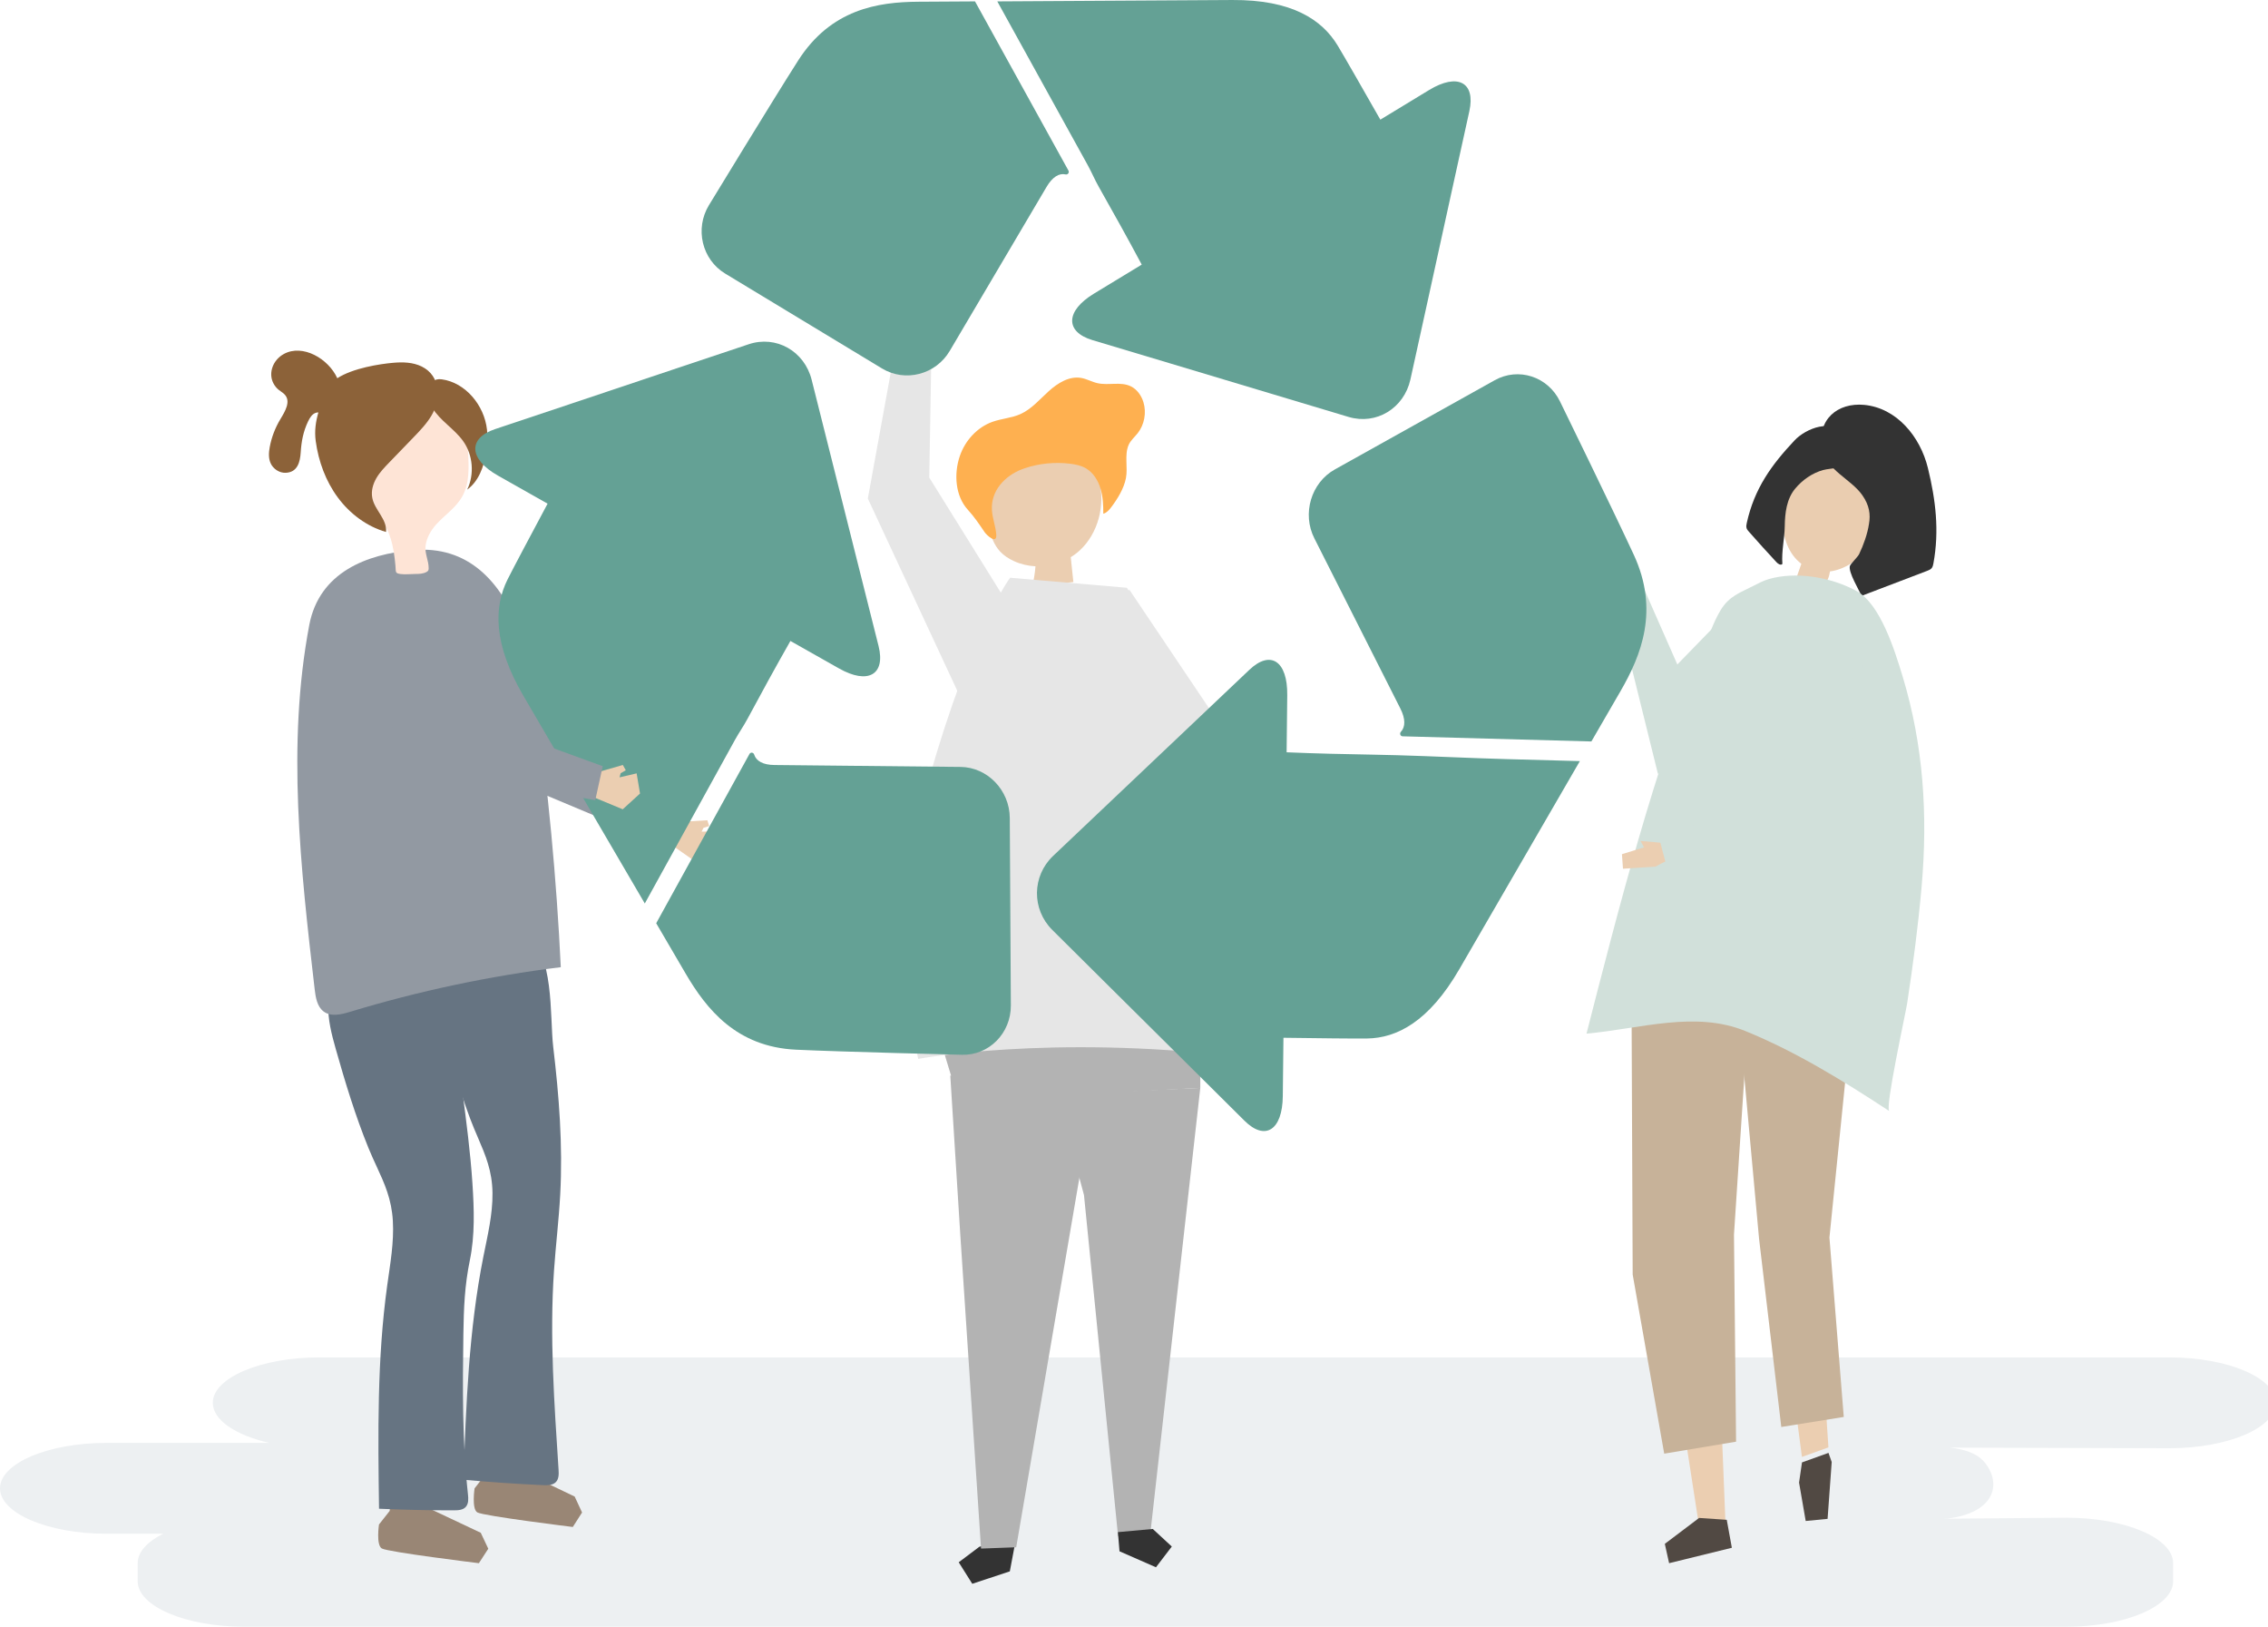 <svg width="410" height="294" viewBox="0 0 410 294" fill="none" xmlns="http://www.w3.org/2000/svg">
<path d="M373.612 294H44.127C33.548 294 24.892 290.306 24.892 285.791V282.508C24.892 280.486 26.631 278.631 29.498 277.197H19.235C8.656 277.197 0 273.503 0 268.988C0 264.473 8.656 260.78 19.235 260.78H48.687C42.622 259.394 38.47 256.663 38.47 253.537C38.47 249.022 47.126 245.328 57.705 245.328H392.169C402.747 245.328 411.404 249.022 411.404 253.537C411.404 258.052 402.747 261.745 392.169 261.745L352.567 261.635C356.667 262.128 358.322 263.439 359.355 265.093C360.949 267.645 360.804 270.727 357.545 272.752C355.731 273.879 353.05 274.453 351.336 274.481L373.612 274.3C384.19 274.3 392.847 277.993 392.847 282.508V285.791C392.847 290.306 384.19 294 373.612 294" fill="#EDF0F2"/>
<path d="M197.361 123.569L215.726 144.772L219.211 170.041L225.319 169.892L226.113 139.228L204.123 106.519L197.361 123.569Z" fill="#E6E6E6"/>
<path d="M220.701 168.778L224.689 168.497L225.907 175.231L222.581 177.827L219.233 176.489L220.529 173.512L219.782 173.565L219.088 174.401L218.286 173.67L220.701 168.778" fill="#EBCEB1"/>
<path d="M183.18 280.66L182.551 283.998L175.763 286.24L173.314 282.354L177.023 279.564L183.81 277.322L183.18 280.66Z" fill="#333333"/>
<path d="M197.757 197.493L183.706 279.642L177.348 279.879L173.573 222.76L171.788 194.389L197.757 197.493Z" fill="#B3B3B3"/>
<path d="M216.984 196.62L207.952 277.142L202.123 277.672L195.956 215.97L191.064 197.78L216.984 196.62Z" fill="#B3B3B3"/>
<path d="M202.093 276.907L202.38 280.37L208.97 283.259L211.835 279.51L208.397 276.333L202.093 276.907" fill="#333333"/>
<path d="M173.314 198.974L170.439 189.487L173.314 178.724L216.983 180.291V196.62L173.314 198.974Z" fill="#B3B3B3"/>
<path d="M182.876 110.245L167.991 86.319L168.422 60.799L162.367 59.953L156.884 90.102L173.585 125.98L182.876 110.245Z" fill="#E6E6E6"/>
<path d="M166.756 61.804L162.776 61.433L162.605 54.585L166.287 52.563L169.388 54.429L167.652 57.157L168.399 57.227L169.211 56.515L169.891 57.367L166.756 61.804" fill="#EBCEB1"/>
<path d="M196.116 81.111C191.788 83.895 185.671 82.302 181.717 85.662C179.146 87.847 178.193 91.755 178.802 95.248C179.086 96.876 179.697 98.487 180.787 99.668C181.495 100.434 182.378 100.992 183.301 101.413C184.536 101.975 185.857 102.282 187.188 102.346C187.094 103.603 186.891 104.85 186.583 106.068C189.069 105.777 191.554 105.485 194.04 105.194C193.882 103.696 193.724 102.198 193.566 100.7C194.173 100.326 194.749 99.895 195.276 99.4C198.466 96.402 199.852 91.366 198.707 86.934C198.171 84.858 197.144 82.966 196.116 81.111" fill="#EBCEB1"/>
<path d="M184.755 84.807C184.933 84.739 185.113 84.675 185.293 84.615C187.899 83.741 190.691 83.482 193.414 83.804C194.419 83.923 195.437 84.128 196.315 84.645C197.615 85.409 198.489 86.797 198.936 88.269C199.384 89.742 199.449 91.306 199.452 92.849C200.059 92.685 200.51 92.17 200.895 91.659C202.027 90.157 203.181 88.296 203.544 86.401C203.912 84.485 203.243 82.24 204.021 80.432C204.381 79.596 205.108 79.001 205.668 78.292C206.878 76.757 207.281 74.585 206.707 72.698C206.338 71.488 205.554 70.376 204.444 69.828C202.607 68.92 200.397 69.703 198.407 69.253C197.397 69.025 196.469 68.483 195.45 68.305C193.302 67.93 191.216 69.225 189.579 70.706C187.942 72.188 186.461 73.949 184.462 74.842C182.858 75.558 181.056 75.649 179.405 76.24C176.65 77.223 174.45 79.628 173.496 82.467C172.426 85.649 172.679 89.647 174.972 92.142C176.121 93.392 177.058 94.795 178.01 96.2C178.341 96.688 180.244 98.492 180.102 96.599C179.991 95.129 179.421 93.727 179.32 92.256C179.074 88.673 181.689 85.975 184.755 84.807" fill="#FEB050"/>
<path d="M203.721 106.23L182.602 104.415C182.602 104.415 175.639 113.765 167.974 140.665C160.309 167.563 165.991 191.373 165.991 191.373C165.991 191.373 189.817 186.95 223.458 190.931L213.657 124.188L203.721 106.23" fill="#E6E6E6"/>
<path d="M291.577 105.752L289.746 99.535L292.247 98.598L294.401 102.565L295.388 101.547L296.337 107.067L293.862 108.409L291.577 105.752Z" fill="#EBCEB1"/>
<path d="M314.6 108.389L303.222 120.09L296.613 105.085L291.833 108.01L299.717 139.872L320.656 123.919L314.6 108.389" fill="#D1E0DA"/>
<path d="M334.779 177.585L328.201 226.356L330.536 261.59L325.746 263.312L321.457 230.755L312.305 171.262L334.779 177.585Z" fill="#EBCEB1"/>
<path d="M325.756 264.305L325.227 267.955L326.428 274.893L330.384 274.507L331.129 264.231L330.546 262.583L325.756 264.305Z" fill="#514943"/>
<path d="M296.016 176.135L298.131 217.501L307.076 275.329L311.924 275.263L309.769 221.644L316.057 172.214L296.016 176.135" fill="#EBCEB1"/>
<path d="M307.156 274.341L300.959 279.022L301.733 282.52L313.078 279.733L312.155 274.68L307.156 274.341Z" fill="#514943"/>
<path d="M294.948 182.334L295.149 230.35L300.85 262.725L313.839 260.558L313.461 223.142L316.157 182.041L314.821 175.817L296.035 178.014L294.948 182.334" fill="#C7B299"/>
<path d="M317.993 223.848L322.014 257.903L333.309 256.09L330.719 223.672L334.91 182.22L332.449 170.994L313.471 174.287L317.993 223.848" fill="#C7B299"/>
<path d="M340.516 90.815C339.651 82.363 329.223 77.177 324.771 85.792C323.433 88.381 322.366 91.206 322.306 94.143C322.246 97.08 323.332 100.151 325.603 101.863L325.642 101.89C325.393 102.601 325.144 103.312 324.895 104.023C324.841 104.175 324.788 104.345 324.845 104.496C324.909 104.668 325.092 104.749 325.258 104.814C326.064 105.128 326.871 105.444 327.678 105.759C328.078 105.915 328.495 106.073 328.92 106.028C329.852 105.928 330.44 104.914 330.676 103.965C330.732 103.737 330.778 103.506 330.823 103.273C336.123 102.593 341.081 96.34 340.516 90.815" fill="#EACDB0"/>
<path d="M324.523 88.315C322.975 90.181 322.672 92.716 322.641 95.088C322.61 97.409 322.036 99.591 322.213 101.921C321.926 102.235 321.438 101.92 321.149 101.61C319.459 99.793 317.794 97.952 316.153 96.087C315.987 95.899 315.818 95.704 315.741 95.461C315.644 95.154 315.708 94.818 315.778 94.502C317.164 88.259 320.244 84.027 324.417 79.589C326.443 77.434 331.293 75.465 333.389 78.75C333.866 79.499 333.94 80.446 333.958 81.348C333.969 81.886 333.963 82.44 333.77 82.941C333.002 84.936 331.142 84.524 329.573 84.953C327.637 85.482 325.829 86.74 324.523 88.315" fill="#333333"/>
<path d="M337.867 94.684C337.596 96.503 336.875 98.504 336.09 100.14C335.818 100.707 334.504 101.917 334.41 102.315C334.136 103.467 336.058 106.581 336.513 107.697C340.47 106.188 344.427 104.68 348.384 103.171C348.687 103.056 349.005 102.929 349.21 102.668C349.396 102.431 349.461 102.118 349.516 101.817C350.607 95.903 349.918 90.322 348.52 84.595C347.123 78.869 342.844 73.719 336.982 73.174C332.245 72.734 328.431 75.782 329.404 81.035C330.139 85.001 334.56 86.517 336.649 89.478C337.96 91.337 338.165 93.009 337.867 94.684" fill="#333333"/>
<path d="M335.374 106.683C335.464 106.731 335.554 106.78 335.643 106.829C339.901 109.175 342.479 117.406 343.943 122.237C347.723 134.705 348.521 147.262 347.377 160.302C346.761 167.324 345.838 174.314 344.777 181.279C344.484 183.203 340.723 200.271 341.536 200.804C333.199 195.336 324.685 190.084 315.559 186.357C306.434 182.63 296.576 185.928 286.801 186.812C292.326 165.25 299.244 138.016 307.834 117.634C308.861 115.196 309.669 112.557 311.03 110.301C312.596 107.702 314.547 107.141 317.084 105.829C317.953 105.379 318.829 104.927 319.757 104.658C324.651 103.241 330.878 104.298 335.374 106.683" fill="#D1E0DA"/>
<path d="M299.284 156.622C297.321 156.746 295.357 156.87 293.394 157.011C293.332 156.132 293.271 155.254 293.209 154.375C294.539 153.968 295.869 153.559 297.199 153.151C296.989 152.763 296.776 152.377 296.567 151.988C298.273 152.118 299.972 152.288 301.675 152.446C301.867 153.334 302.038 154.229 302.259 155.109C301.267 155.608 300.253 156.078 299.284 156.622" fill="#EBCEB1"/>
<path d="M330.805 112.747C330.31 112.845 329.833 113.128 329.394 113.464C327.577 114.854 326.368 116.88 325.828 119.099C324.973 122.612 325.214 126.142 324.548 129.603C323.786 133.561 322.611 137.279 321.404 141.092C314.515 145.349 307.575 148.925 299.986 151.667C300.456 153.425 300.902 155.19 301.386 156.944C311.72 155.213 321.172 151.873 330.952 148.142C332.483 142.652 333.968 137.289 335.124 131.662C336.16 126.616 337.626 121.469 336.329 116.354C335.596 113.466 333.527 112.208 330.805 112.747" fill="#D1E0DA"/>
<path d="M122.556 148.563L120.706 152.214L126.202 156.067L129.844 153.969L129.999 150.272L126.833 150.3L127.18 149.616L128.201 149.297L127.874 148.247L122.556 148.563" fill="#EBCEB1"/>
<path d="M91.749 108.383L103.219 134.23L124.278 147.663L121.693 153.368L94.124 141.809L73.882 107.922L91.749 108.383" fill="#9299A2"/>
<path d="M70.699 270.049L70.447 273.069L68.513 275.524C68.513 275.524 67.958 279.208 69.015 279.855C70.072 280.502 86.571 282.52 86.571 282.52L88.271 279.906L86.908 277.02L78.187 272.909L75.191 269.481L70.699 270.049" fill="#998675"/>
<path d="M87.948 263.528L87.695 266.547L85.789 269.004C85.789 269.004 85.238 272.688 86.278 273.334C87.317 273.979 103.548 275.974 103.548 275.974L105.224 273.358L103.886 270.474L95.312 266.376L92.369 262.952L87.948 263.528" fill="#998675"/>
<path d="M68.095 210.836C69.512 213.907 70.787 216.694 71.018 220.651C71.245 224.542 70.539 228.417 70.004 232.276C68.152 245.632 68.334 259.186 68.519 272.676C73.034 272.878 77.554 272.975 82.073 272.966C82.842 272.964 83.708 272.917 84.219 272.326C84.732 271.733 84.677 270.838 84.592 270.049C83.555 260.465 83.627 250.769 83.767 241.14C83.837 236.398 83.995 232.342 84.938 227.766C85.875 223.219 85.708 218.508 85.406 213.9C84.665 202.615 82.446 191.538 81.835 180.257C81.724 178.211 81.536 176.011 80.251 174.448C78.707 172.567 76.059 172.183 73.668 172.185C67.096 172.188 59.68 173.257 59.35 181.47C59.24 184.208 59.94 186.906 60.683 189.538C62.387 195.566 64.238 201.653 66.597 207.448C67.088 208.653 67.6 209.762 68.095 210.836" fill="#667482"/>
<path d="M86.418 205.649C87.769 208.789 88.984 211.637 89.031 215.601C89.078 219.499 88.134 223.334 87.373 227.161C84.738 240.405 84.253 253.954 83.775 267.436C88.56 267.867 93.355 268.194 98.154 268.415C98.971 268.452 99.892 268.449 100.465 267.884C101.039 267.319 101.026 266.422 100.975 265.63C100.202 253.653 99.331 241.639 100.149 229.666C100.462 225.084 101.022 220.52 101.272 215.934C101.76 207.003 101.063 198.063 100.007 189.192C99.357 183.728 100.278 172.031 94.914 168.723C92.486 167.226 89.415 167.005 86.576 167.453C85.129 167.681 83.683 168.082 82.459 168.866C80.1 170.375 78.854 173.145 78.6 175.874C78.346 178.604 78.955 181.334 79.613 184C81.12 190.108 82.782 196.282 84.997 202.189C85.458 203.418 85.947 204.552 86.418 205.649" fill="#667482"/>
<path d="M62.884 102.847C59.425 104.961 56.812 108.186 55.906 112.973C51.814 134.592 54.341 156.89 56.881 178.761C57.054 180.253 57.321 181.919 58.498 182.806C59.831 183.811 61.683 183.354 63.267 182.874C75.723 179.096 88.487 176.393 101.379 174.802C100.6 158.72 99.088 142.676 96.848 126.741C96.243 122.433 95.573 118.091 94.012 114.047C90.526 105.018 84.608 98.582 74.689 99.418C70.481 99.773 66.276 100.776 62.884 102.847" fill="#9299A2"/>
<path d="M84.604 81.643C84.773 84.396 84.902 87.333 83.567 89.723C82.429 91.761 80.403 93.073 78.847 94.791C77.9 95.838 77.111 97.2 76.934 98.641C76.759 100.063 77.501 101.277 77.492 102.7C77.491 102.833 77.485 102.972 77.425 103.089C77.36 103.215 77.24 103.301 77.118 103.368C76.495 103.717 75.751 103.73 75.041 103.734C74.203 103.739 73.287 103.855 72.455 103.75C71.368 103.613 71.589 103.387 71.487 102.245C71.334 100.543 71.111 98.834 70.578 97.208C69.478 93.853 67.137 90.987 66.473 87.472C65.74 83.581 66.837 79.769 68.034 76.07C68.569 74.415 69.157 72.728 70.258 71.403C72.676 68.491 78.348 67.561 81.058 70.536C84.279 74.072 84.318 76.971 84.604 81.643" fill="#FEE4D6"/>
<path d="M83.747 79.755C85.503 82.236 85.789 85.738 84.459 88.486C86.499 87.018 87.46 84.403 87.871 81.874C88.097 80.483 88.193 79.061 88.038 77.659C87.548 73.234 84.144 69.144 79.86 68.556C77.026 68.168 77.037 71.891 78.142 73.703C79.595 76.085 82.15 77.499 83.747 79.755" fill="#8C6239"/>
<path d="M76.242 66.243C74.655 65.46 72.82 65.415 71.067 65.569C68.664 65.781 63.83 66.513 60.975 68.357C59.365 64.809 54.718 62.127 51.327 63.968C49.342 65.046 48.482 67.389 49.399 69.225C49.627 69.684 49.955 70.111 50.38 70.455C50.736 70.745 51.161 70.976 51.465 71.305C52.62 72.551 51.552 74.319 50.703 75.728C49.744 77.319 49.086 79.039 48.762 80.803C48.579 81.798 48.509 82.848 48.951 83.783C49.394 84.719 50.469 85.503 51.66 85.45C53.817 85.354 54.252 83.46 54.363 81.739C54.492 79.757 54.815 78.019 55.687 76.173C56.007 75.496 56.444 74.784 57.149 74.59C57.284 74.553 57.419 74.539 57.555 74.539C57.081 76.195 56.825 77.871 57.074 79.714C57.571 83.386 58.889 86.967 61.07 89.914C63.251 92.862 66.316 95.151 69.782 96.144C70.027 93.884 67.715 92.173 67.294 89.941C67.066 88.733 67.427 87.47 68.041 86.414C68.654 85.358 69.505 84.475 70.348 83.602C71.801 82.099 73.253 80.596 74.706 79.092C75.891 77.865 77.088 76.624 77.973 75.153C79.775 72.161 79.691 67.944 76.242 66.243" fill="#8C6239"/>
<path d="M196.631 29.839C197.329 31.102 197.889 32.449 198.592 33.691C201.246 38.382 203.852 43.055 206.397 47.823L197.763 53.066C192.617 56.189 192.498 59.97 197.495 61.472L211.559 65.686C216.557 67.185 224.73 69.638 229.733 71.137L243.797 75.355C248.794 76.851 253.823 73.797 254.973 68.565L258.211 53.845C259.356 48.612 261.233 40.052 262.383 34.817L265.622 20.097C266.777 14.867 263.503 13.143 258.356 16.265L249.532 21.625C246.298 15.943 243.064 10.294 241.817 8.226C238.975 3.53 233.513 -0.063 222.786 0.001C214.823 0.046 193.669 0.171 180.286 0.251C182.488 4.237 184.69 8.223 186.892 12.209C190.138 18.086 193.384 23.963 196.631 29.839" fill="#64A195"/>
<path d="M131.101 49.449L159.445 66.593C163.653 69.136 169.172 67.704 171.698 63.409C171.698 63.409 187.686 36.329 189.166 33.823C190.241 31.983 191.472 31.249 192.625 31.522C193.027 31.617 193.351 31.193 193.147 30.824L176.258 0.251C171.626 0.277 167.918 0.301 166.02 0.312C158.64 0.357 150.203 1.678 144.277 10.953C139.719 18.088 128.161 37.079 128.161 37.079C125.572 41.336 126.892 46.906 131.101 49.449" fill="#64A195"/>
<path d="M252.579 136.491C251.169 136.45 249.763 136.417 248.362 136.394C243.094 136.307 237.865 136.186 232.589 135.963L232.704 125.636C232.775 119.481 229.697 117.42 225.864 121.049L215.086 131.27C211.255 134.901 204.988 140.84 201.155 144.476L190.375 154.695C186.547 158.328 186.479 164.342 190.228 168.064L200.774 178.538C204.526 182.256 210.661 188.342 214.412 192.065L224.958 202.539C228.702 206.265 231.829 204.27 231.9 198.115L232.016 187.56C238.407 187.648 244.771 187.721 247.134 187.69C252.504 187.614 258.313 184.658 263.812 175.165C267.895 168.12 278.74 149.4 285.6 137.557C281.151 137.436 276.702 137.315 272.252 137.194C265.702 137.015 259.103 136.678 252.579 136.491" fill="#64A195"/>
<path d="M295.35 100.265C291.785 92.552 282 72.532 282 72.532C279.804 68.045 274.497 66.327 270.207 68.722L241.304 84.845C237.015 87.239 235.348 92.847 237.606 97.298C237.606 97.298 251.816 125.411 253.13 128.013C254.102 129.913 254.073 131.379 253.251 132.255C252.964 132.56 253.148 133.065 253.56 133.076L287.684 134.005C290.059 129.907 291.958 126.625 292.931 124.946C296.713 118.414 299.983 110.291 295.35 100.265" fill="#64A195"/>
<path d="M132.884 133.687C133.581 132.423 134.417 131.238 135.094 129.981C137.648 125.232 140.214 120.535 142.889 115.843L151.675 120.81C156.91 123.772 160.124 121.944 158.822 116.75L155.147 102.139C153.842 96.946 151.709 88.451 150.402 83.254L146.729 68.642C145.422 63.45 140.305 60.557 135.353 62.214L121.423 66.87C116.473 68.531 108.375 71.244 103.421 72.902L89.49 77.558C84.538 79.209 84.774 82.991 90.01 85.954L98.99 91.029C95.905 96.798 92.847 102.551 91.761 104.713C89.297 109.631 89.093 116.305 94.63 125.774C98.738 132.804 109.657 151.478 116.565 163.29C118.764 159.303 120.962 155.314 123.16 151.326C126.402 145.446 129.643 139.566 132.884 133.687" fill="#64A195"/>
<path d="M173.625 138.609C173.625 138.609 142.87 138.292 140.023 138.263C137.939 138.251 136.697 137.535 136.335 136.375C136.209 135.971 135.69 135.9 135.486 136.269L118.625 166.859C121.014 170.947 122.929 174.219 123.909 175.895C127.719 182.409 133.134 189.206 143.898 189.714C152.179 190.104 173.924 190.633 173.924 190.633C178.798 190.75 182.768 186.733 182.738 181.705L182.544 147.835C182.514 142.808 178.498 138.652 173.625 138.609" fill="#64A195"/>
<path d="M107.463 139.734L106.409 143.707L112.575 146.266L115.701 143.417L115.088 139.77L112 140.493L112.198 139.748L113.13 139.213L112.593 138.258L107.463 139.734" fill="#EBCEB1"/>
<path d="M68.965 107.579C69.137 107.619 69.297 107.678 69.442 107.762C70.047 108.112 70.672 109.453 71.086 110.021C73.013 112.668 74.94 115.316 76.867 117.963C78.88 120.729 80.893 123.495 82.906 126.261C83.44 126.995 84.736 129.651 85.608 129.973L108.959 138.477L107.612 144.619L78.287 139.375C74.836 135.681 71.385 131.987 67.934 128.292C64.406 124.516 53.769 117.164 59.759 111.371C60.886 110.281 62.304 109.564 63.743 108.98C65.14 108.412 67.499 107.25 68.965 107.579" fill="#9299A2"/>
</svg>
